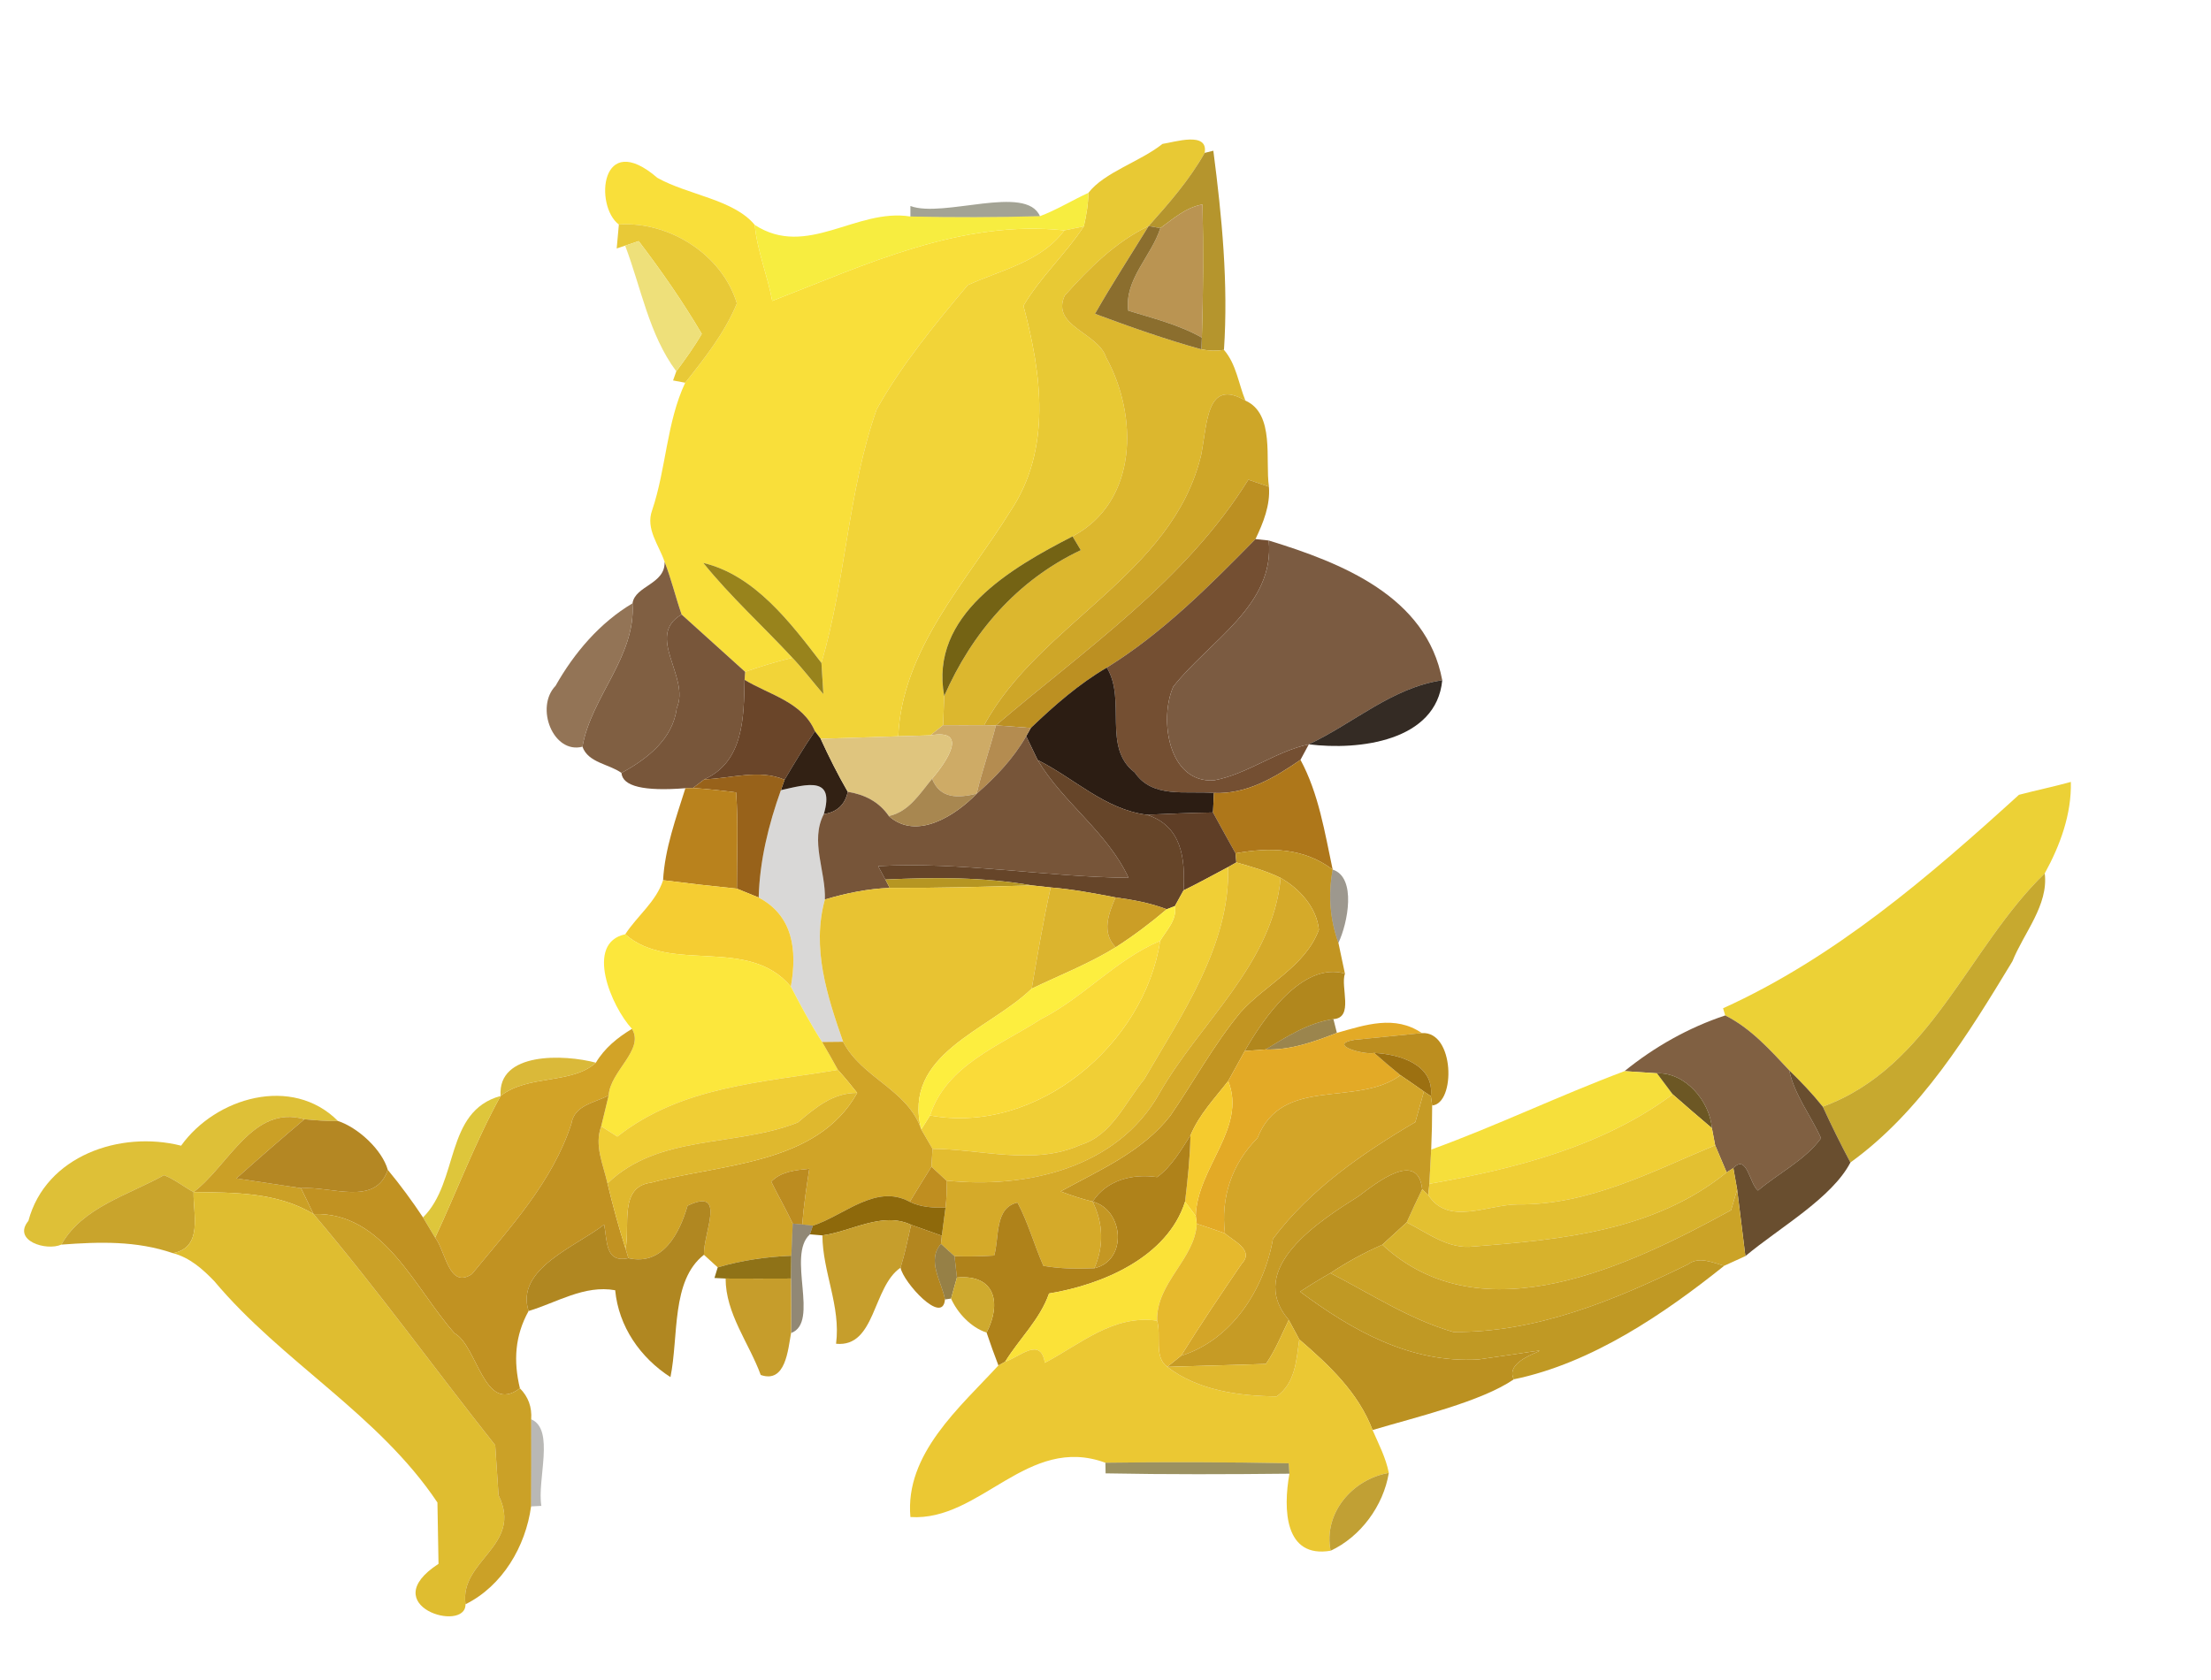 <?xml version="1.0" encoding="UTF-8" ?>
<!DOCTYPE svg PUBLIC "-//W3C//DTD SVG 1.1//EN" "http://www.w3.org/Graphics/SVG/1.1/DTD/svg11.dtd">
<svg width="204pt" height="155pt" viewBox="0 0 204 155" version="1.1" xmlns="http://www.w3.org/2000/svg">
<g id="#e8c934fe">
<path fill="#e8c934" opacity="1.00" d=" M 107.26 13.28 C 108.37 13.12 111.51 12.09 111.15 14.11 C 109.75 16.59 107.87 18.75 105.98 20.86 C 102.91 22.33 100.47 24.78 98.23 27.29 C 96.96 30.10 101.31 30.69 102.05 32.97 C 105.04 38.39 105.00 46.30 98.96 49.50 C 93.31 52.40 85.73 56.77 87.12 64.23 C 87.09 64.90 87.05 66.25 87.02 66.92 C 86.73 67.15 86.14 67.62 85.84 67.86 C 85.10 67.88 83.62 67.93 82.88 67.95 C 83.22 59.91 89.18 53.69 93.20 47.21 C 97.07 41.45 96.10 34.49 94.43 28.22 C 95.99 25.56 98.31 23.46 100.00 20.89 C 100.23 19.88 100.41 18.85 100.42 17.80 C 101.89 15.89 105.17 14.94 107.26 13.28 Z" />
</g>
<g id="#b29125f4">
<path fill="#b29125" opacity="0.96" d=" M 111.15 14.11 L 111.95 13.91 C 112.74 20.00 113.34 26.15 112.93 32.29 C 112.23 32.40 111.54 32.38 110.85 32.24 L 110.89 31.16 C 111.02 27.06 111.04 22.97 110.95 18.87 C 109.42 19.13 108.27 20.18 107.06 21.05 L 105.98 20.86 C 107.87 18.75 109.75 16.59 111.15 14.11 Z" />
</g>
<g id="#f9df3afe">
<path fill="#f9df3a" opacity="1.00" d=" M 57.10 20.72 C 54.82 19.01 55.40 11.88 60.65 16.41 C 63.48 18.00 67.70 18.40 69.64 20.76 C 69.86 23.16 70.82 25.41 71.25 27.77 C 79.97 24.39 88.65 20.25 98.21 21.26 C 96.03 24.17 92.42 24.89 89.29 26.31 C 86.26 29.93 83.19 33.65 80.88 37.79 C 78.23 45.36 78.05 53.49 75.79 61.18 C 72.92 57.44 69.63 53.08 64.89 51.95 C 67.41 55.07 70.39 57.77 73.11 60.70 C 71.63 61.06 70.18 61.50 68.75 62.00 C 66.80 60.23 64.84 58.47 62.89 56.71 C 62.33 55.10 61.94 53.44 61.32 51.85 C 60.81 50.31 59.54 48.81 60.17 47.09 C 61.47 43.24 61.49 39.01 63.22 35.32 C 65.03 33.04 66.87 30.71 67.99 28.00 C 66.62 23.46 61.70 20.40 57.10 20.72 Z" />
</g>
<g id="#f7ed40fb">
<path fill="#f7ed40" opacity="1.00" d=" M 95.95 19.95 C 97.50 19.37 98.91 18.49 100.42 17.80 C 100.41 18.85 100.23 19.88 100.00 20.89 C 99.55 20.98 98.66 21.17 98.21 21.26 C 88.65 20.25 79.97 24.39 71.25 27.77 C 70.82 25.41 69.86 23.16 69.64 20.76 C 74.46 23.88 78.99 19.18 84.00 19.98 C 87.98 20.07 91.97 20.06 95.95 19.95 Z" />
</g>
<g id="#2f2f0c6f">
<path fill="#2f2f0c" opacity="0.44" d=" M 84.00 19.01 C 87.03 20.15 94.68 16.97 95.95 19.95 C 91.97 20.06 87.98 20.07 84.00 19.98 L 84.00 19.01 Z" />
</g>
<g id="#ba9452ff">
<path fill="#ba9452" opacity="1.00" d=" M 107.06 21.05 C 108.27 20.18 109.42 19.13 110.95 18.87 C 111.04 22.97 111.02 27.06 110.89 31.16 C 108.78 29.96 106.40 29.38 104.10 28.67 C 103.72 25.79 106.24 23.65 107.06 21.05 Z" />
</g>
<g id="#e8c937fd">
<path fill="#e8c937" opacity="1.00" d=" M 57.10 20.72 C 61.70 20.40 66.62 23.46 67.99 28.00 C 66.87 30.71 65.03 33.04 63.22 35.32 L 62.10 35.11 L 62.40 34.27 C 63.23 33.15 64.05 32.02 64.75 30.81 C 63.00 27.84 61.02 24.99 58.93 22.25 C 58.62 22.36 57.99 22.56 57.68 22.67 L 56.90 22.93 C 56.95 22.37 57.05 21.27 57.10 20.72 Z" />
</g>
<g id="#f2d438ff">
<path fill="#f2d438" opacity="1.00" d=" M 98.21 21.26 C 98.66 21.17 99.55 20.98 100.00 20.89 C 98.31 23.46 95.99 25.56 94.43 28.22 C 96.10 34.49 97.07 41.45 93.20 47.21 C 89.18 53.69 83.22 59.91 82.88 67.95 C 81.09 68.01 77.51 68.12 75.72 68.18 L 75.19 67.48 C 74.04 64.78 71.00 64.13 68.70 62.74 L 68.75 62.00 C 70.18 61.50 71.63 61.06 73.11 60.70 C 74.12 61.77 75.01 62.94 75.97 64.06 C 75.93 63.34 75.83 61.90 75.79 61.18 C 78.05 53.49 78.23 45.36 80.88 37.79 C 83.19 33.65 86.26 29.93 89.29 26.31 C 92.42 24.89 96.03 24.17 98.21 21.26 Z" />
</g>
<g id="#dcb72eff">
<path fill="#dcb72e" opacity="1.00" d=" M 98.23 27.29 C 100.47 24.78 102.91 22.33 105.98 20.86 C 104.32 23.56 102.60 26.21 101.03 28.96 C 104.26 30.16 107.53 31.32 110.85 32.24 C 111.54 32.38 112.23 32.40 112.93 32.29 C 114.07 33.60 114.27 35.41 114.91 36.97 C 111.30 34.85 111.40 39.10 110.83 41.96 C 108.22 53.04 95.91 57.50 90.81 66.92 C 89.55 66.93 88.28 66.93 87.02 66.92 C 87.05 66.25 87.09 64.90 87.12 64.23 C 89.68 58.40 93.83 53.56 99.72 50.77 C 99.53 50.45 99.15 49.82 98.96 49.50 C 105.00 46.30 105.04 38.39 102.05 32.97 C 101.31 30.69 96.96 30.10 98.23 27.29 Z" />
</g>
<g id="#8b6e2eff">
<path fill="#8b6e2e" opacity="1.00" d=" M 105.98 20.86 L 107.06 21.05 C 106.24 23.65 103.72 25.79 104.10 28.67 C 106.40 29.38 108.78 29.96 110.89 31.16 L 110.85 32.24 C 107.53 31.32 104.26 30.16 101.03 28.96 C 102.60 26.21 104.32 23.56 105.98 20.86 Z" />
</g>
<g id="#eedf77f7">
<path fill="#eedf77" opacity="0.97" d=" M 57.68 22.67 C 57.99 22.56 58.62 22.36 58.93 22.25 C 61.02 24.99 63.00 27.84 64.75 30.81 C 64.05 32.02 63.23 33.15 62.40 34.27 C 59.87 30.87 59.16 26.56 57.68 22.67 Z" />
</g>
<g id="#cea628fe">
<path fill="#cea628" opacity="1.00" d=" M 110.83 41.96 C 111.40 39.10 111.30 34.85 114.91 36.97 C 117.65 38.20 116.72 42.42 117.08 44.92 C 116.60 44.76 115.65 44.43 115.18 44.27 C 109.36 53.62 100.15 59.89 91.89 66.94 L 90.81 66.92 C 95.91 57.50 108.22 53.04 110.83 41.96 Z" />
</g>
<g id="#bc9022ff">
<path fill="#bc9022" opacity="1.00" d=" M 115.18 44.27 C 115.65 44.43 116.60 44.76 117.08 44.92 C 117.21 46.64 116.56 48.23 115.84 49.75 C 111.59 54.06 107.30 58.40 102.12 61.61 C 99.53 63.13 97.27 65.11 95.11 67.18 C 94.30 67.12 92.70 67.00 91.89 66.94 C 100.15 59.89 109.36 53.62 115.18 44.27 Z" />
</g>
<g id="#746314ff">
<path fill="#746314" opacity="1.00" d=" M 87.12 64.23 C 85.73 56.77 93.31 52.40 98.96 49.50 C 99.15 49.82 99.53 50.45 99.72 50.77 C 93.83 53.56 89.68 58.40 87.12 64.23 Z" />
</g>
<g id="#744f32fe">
<path fill="#744f32" opacity="1.00" d=" M 102.12 61.61 C 107.30 58.40 111.59 54.06 115.84 49.75 L 117.06 49.88 C 117.65 55.86 111.55 59.16 108.25 63.37 C 106.94 66.34 107.77 72.26 111.99 72.02 C 115.08 71.45 117.67 69.35 120.76 68.69 C 120.57 69.05 120.19 69.76 119.99 70.12 C 117.60 71.77 115.03 73.31 112.00 73.18 C 109.40 72.96 106.34 73.71 104.70 71.29 C 101.68 68.99 103.95 64.61 102.12 61.61 Z" />
</g>
<g id="#7b5b41fd">
<path fill="#7b5b41" opacity="1.00" d=" M 117.06 49.88 C 123.74 51.93 131.63 55.02 133.07 62.78 C 128.45 63.45 124.87 66.76 120.76 68.69 C 117.67 69.35 115.08 71.45 111.99 72.02 C 107.77 72.26 106.94 66.34 108.25 63.37 C 111.55 59.16 117.65 55.86 117.06 49.88 Z" />
</g>
<g id="#805f42fb">
<path fill="#805f42" opacity="1.00" d=" M 61.32 51.85 C 61.94 53.44 62.33 55.10 62.89 56.71 C 59.48 58.70 63.71 62.47 62.44 65.35 C 62.09 68.20 59.70 70.05 57.34 71.33 C 56.19 70.50 54.27 70.40 53.74 68.91 C 54.56 64.26 58.67 60.63 58.36 55.68 C 58.59 54.05 61.39 53.93 61.32 51.85 Z" />
</g>
<g id="#98831cff">
<path fill="#98831c" opacity="1.00" d=" M 64.89 51.95 C 69.63 53.08 72.92 57.44 75.79 61.18 C 75.83 61.90 75.93 63.34 75.97 64.06 C 75.01 62.94 74.12 61.77 73.11 60.70 C 70.39 57.77 67.41 55.07 64.89 51.95 Z" />
</g>
<g id="#8f6e4ff6">
<path fill="#8f6e4f" opacity="0.96" d=" M 51.26 63.29 C 52.97 60.26 55.35 57.46 58.36 55.68 C 58.67 60.63 54.56 64.26 53.74 68.91 C 51.04 69.61 49.34 65.28 51.26 63.29 Z" />
</g>
<g id="#78563afd">
<path fill="#78563a" opacity="1.00" d=" M 62.44 65.35 C 63.71 62.47 59.48 58.70 62.89 56.71 C 64.84 58.47 66.80 60.23 68.75 62.00 L 68.70 62.74 C 68.63 66.18 68.63 70.28 64.99 71.92 C 64.73 72.12 64.20 72.52 63.93 72.72 L 63.24 72.74 C 59.41 73.04 57.44 72.57 57.34 71.33 C 59.70 70.05 62.09 68.20 62.44 65.35 Z" />
</g>
<g id="#2c1d13ff">
<path fill="#2c1d13" opacity="1.00" d=" M 95.11 67.18 C 97.27 65.11 99.53 63.13 102.12 61.61 C 103.95 64.61 101.68 68.99 104.70 71.29 C 106.34 73.71 109.40 72.96 112.00 73.18 C 111.98 73.63 111.94 74.53 111.92 74.98 C 109.88 75.01 107.85 75.10 105.81 75.19 C 101.95 74.71 99.10 71.81 95.74 70.14 C 95.47 69.59 94.95 68.49 94.68 67.94 L 95.11 67.18 Z" />
</g>
<g id="#6a4529ff">
<path fill="#6a4529" opacity="1.00" d=" M 64.99 71.92 C 68.63 70.28 68.63 66.18 68.70 62.74 C 71.00 64.13 74.04 64.78 75.19 67.48 C 74.19 68.93 73.29 70.44 72.39 71.96 C 70.05 70.95 67.45 71.85 64.99 71.92 Z" />
</g>
<g id="#231912ea">
<path fill="#231912" opacity="0.92" d=" M 120.76 68.69 C 124.87 66.76 128.45 63.45 133.07 62.78 C 132.53 68.41 125.39 69.27 120.76 68.69 Z" />
</g>
<g id="#ceab66ff">
<path fill="#ceab66" opacity="1.00" d=" M 85.84 67.86 C 86.14 67.62 86.73 67.15 87.02 66.92 C 88.28 66.93 89.55 66.93 90.81 66.92 L 91.89 66.94 C 91.36 69.06 90.61 71.12 90.11 73.25 C 88.41 73.65 86.75 73.75 86.00 71.87 C 87.21 70.44 89.53 67.22 85.84 67.86 Z" />
</g>
<g id="#b48c50ff">
<path fill="#b48c50" opacity="1.00" d=" M 91.89 66.94 C 92.70 67.00 94.30 67.12 95.11 67.18 L 94.68 67.94 C 93.51 69.99 91.88 71.71 90.11 73.25 C 90.61 71.12 91.36 69.06 91.89 66.94 Z" />
</g>
<g id="#322114fc">
<path fill="#322114" opacity="1.00" d=" M 72.39 71.96 C 73.29 70.44 74.19 68.93 75.19 67.48 L 75.72 68.18 C 76.48 69.84 77.30 71.48 78.22 73.07 C 77.97 74.26 77.23 74.95 76.01 75.13 C 77.05 71.60 74.45 72.38 72.05 72.92 L 72.39 71.96 Z" />
</g>
<g id="#dfc57eff">
<path fill="#dfc57e" opacity="1.00" d=" M 75.72 68.18 C 77.51 68.12 81.09 68.01 82.88 67.95 C 83.62 67.93 85.10 67.88 85.84 67.86 C 89.53 67.22 87.21 70.44 86.00 71.87 C 84.87 73.23 83.87 74.91 82.01 75.31 C 81.11 73.99 79.77 73.32 78.22 73.07 C 77.30 71.48 76.48 69.84 75.72 68.18 Z" />
</g>
<g id="#775539fe">
<path fill="#775539" opacity="1.00" d=" M 90.11 73.25 C 91.88 71.71 93.51 69.99 94.68 67.94 C 94.95 68.49 95.47 69.59 95.74 70.14 C 98.07 74.07 102.16 76.77 104.13 81.01 C 96.41 80.93 88.76 79.50 81.02 79.93 C 81.19 80.24 81.52 80.86 81.69 81.17 L 82.09 81.94 C 80.05 82.02 78.06 82.43 76.11 83.01 C 76.20 80.38 74.72 77.62 76.01 75.13 C 77.23 74.95 77.97 74.26 78.22 73.07 C 79.77 73.32 81.11 73.99 82.01 75.31 C 84.58 77.61 88.20 75.23 90.11 73.25 Z" />
</g>
<g id="#664529ff">
<path fill="#664529" opacity="1.00" d=" M 95.74 70.14 C 99.10 71.81 101.95 74.71 105.81 75.19 C 109.03 76.21 109.37 79.20 109.20 82.17 C 109.00 82.53 108.60 83.26 108.40 83.62 L 107.65 83.91 C 106.14 83.33 104.54 83.04 102.93 82.82 C 100.95 82.44 98.96 82.06 96.94 81.90 C 96.51 81.85 95.65 81.76 95.22 81.71 C 90.75 80.93 86.21 80.96 81.69 81.17 C 81.52 80.86 81.19 80.24 81.02 79.93 C 88.76 79.50 96.41 80.93 104.13 81.01 C 102.16 76.77 98.07 74.07 95.74 70.14 Z" />
</g>
<g id="#ae771afb">
<path fill="#ae771a" opacity="1.00" d=" M 112.00 73.18 C 115.03 73.31 117.60 71.77 119.99 70.12 C 121.67 73.23 122.23 76.82 122.96 80.25 C 120.32 78.24 117.18 78.17 114.00 78.75 C 113.30 77.50 112.61 76.24 111.92 74.98 C 111.94 74.53 111.98 73.63 112.00 73.18 Z" />
</g>
<g id="#955e14f8">
<path fill="#955e14" opacity="0.97" d=" M 64.99 71.92 C 67.45 71.85 70.05 70.95 72.39 71.96 L 72.05 72.92 C 70.91 76.10 70.09 79.44 70.00 82.83 C 69.50 82.62 68.49 82.22 67.99 82.01 C 67.98 79.05 68.13 76.09 67.92 73.13 C 66.59 72.95 65.26 72.81 63.93 72.72 C 64.20 72.52 64.73 72.12 64.99 71.92 Z" />
</g>
<g id="#0e0b032a">
<path fill="#0e0b03" opacity="0.16" d=" M 72.05 72.92 C 74.45 72.38 77.05 71.60 76.01 75.13 C 74.72 77.62 76.20 80.38 76.11 83.01 C 74.87 87.49 76.32 91.92 77.79 96.14 C 77.31 96.14 76.33 96.15 75.85 96.16 C 74.79 94.51 73.87 92.78 72.97 91.05 C 73.58 87.60 73.13 84.49 70.00 82.83 C 70.09 79.44 70.91 76.10 72.05 72.92 Z" />
</g>
<g id="#a88750ff">
<path fill="#a88750" opacity="1.00" d=" M 82.01 75.31 C 83.87 74.91 84.87 73.23 86.00 71.87 C 86.75 73.75 88.41 73.65 90.11 73.25 C 88.20 75.23 84.58 77.61 82.01 75.31 Z" />
</g>
<g id="#ecd136fc">
<path fill="#ecd136" opacity="1.00" d=" M 186.28 73.35 C 187.87 72.93 189.48 72.60 191.07 72.16 C 191.14 75.14 190.08 78.02 188.66 80.60 C 181.56 87.48 178.14 98.50 168.18 102.13 C 167.23 100.94 166.17 99.83 165.08 98.77 C 163.30 96.87 161.54 94.90 159.18 93.71 L 158.98 93.05 C 169.32 88.36 177.97 80.90 186.28 73.35 Z" />
</g>
<g id="#b9821dfb">
<path fill="#b9821d" opacity="1.00" d=" M 63.24 72.74 L 63.93 72.72 C 65.26 72.81 66.59 72.95 67.92 73.13 C 68.13 76.09 67.98 79.05 67.99 82.01 C 65.71 81.78 63.44 81.52 61.18 81.23 C 61.34 78.32 62.37 75.51 63.24 72.74 Z" />
</g>
<g id="#5b3920f7">
<path fill="#5b3920" opacity="0.97" d=" M 105.81 75.19 C 107.85 75.10 109.88 75.01 111.92 74.98 C 112.61 76.24 113.30 77.50 114.00 78.75 L 114.07 79.59 L 113.31 80.02 C 111.94 80.74 110.59 81.50 109.20 82.17 C 109.37 79.20 109.03 76.21 105.81 75.19 Z" />
</g>
<g id="#c29522ff">
<path fill="#c29522" opacity="1.00" d=" M 114.00 78.75 C 117.18 78.17 120.32 78.24 122.96 80.25 C 122.53 82.61 122.71 84.86 123.49 87.01 C 123.64 87.72 123.94 89.14 124.09 89.85 C 120.16 88.71 116.54 94.01 114.85 96.99 C 114.35 97.92 113.82 98.83 113.32 99.76 C 112.07 101.37 110.63 102.87 109.84 104.78 C 108.95 106.16 108.11 107.64 106.77 108.63 C 104.50 108.30 102.13 108.88 100.81 110.89 C 99.80 110.64 98.82 110.32 97.86 109.95 C 101.43 107.99 105.39 106.30 107.98 102.97 C 110.16 99.80 112.00 96.39 114.46 93.42 C 116.78 90.83 120.42 89.22 121.69 85.80 C 121.49 83.76 119.90 82.00 118.16 81.02 C 116.86 80.38 115.46 79.99 114.07 79.59 L 114.00 78.75 Z" />
</g>
<g id="#f0cf36ff">
<path fill="#f0cf36" opacity="1.00" d=" M 109.20 82.17 C 110.59 81.50 111.94 80.74 113.31 80.02 C 113.52 87.21 109.03 93.64 105.57 99.61 C 103.79 101.77 102.57 104.79 99.69 105.66 C 95.39 107.60 90.52 106.04 86.04 106.02 C 85.78 105.57 85.26 104.68 85.00 104.23 C 85.20 103.91 85.61 103.26 85.81 102.94 C 95.73 104.76 105.61 96.31 107.04 86.83 C 107.64 85.82 108.62 84.89 108.40 83.62 C 108.60 83.26 109.00 82.53 109.20 82.17 Z" />
</g>
<g id="#e3bc2fff">
<path fill="#e3bc2f" opacity="1.00" d=" M 113.31 80.02 L 114.07 79.59 C 115.46 79.99 116.86 80.38 118.16 81.02 C 117.43 88.99 110.69 94.35 106.94 100.96 C 103.05 107.83 94.63 109.73 87.32 108.95 C 86.97 108.63 86.29 107.99 85.94 107.67 C 85.97 107.26 86.01 106.43 86.04 106.02 C 90.52 106.04 95.39 107.60 99.69 105.66 C 102.57 104.79 103.79 101.77 105.57 99.61 C 109.03 93.64 113.52 87.21 113.31 80.02 Z" />
</g>
<g id="#271c0573">
<path fill="#271c05" opacity="0.45" d=" M 122.96 80.25 C 125.19 80.97 124.35 85.22 123.49 87.01 C 122.71 84.86 122.53 82.61 122.96 80.25 Z" />
</g>
<g id="#f5cd32fc">
<path fill="#f5cd32" opacity="1.00" d=" M 61.18 81.23 C 63.44 81.52 65.71 81.78 67.99 82.01 C 68.49 82.22 69.50 82.62 70.00 82.83 C 73.13 84.49 73.58 87.60 72.97 91.05 C 69.02 86.32 61.86 89.92 57.69 86.22 C 58.80 84.51 60.54 83.22 61.18 81.23 Z" />
</g>
<g id="#b69622ff">
<path fill="#b69622" opacity="1.00" d=" M 81.69 81.17 C 86.21 80.96 90.75 80.93 95.22 81.71 C 90.84 81.84 86.46 81.96 82.09 81.94 L 81.69 81.17 Z" />
</g>
<g id="#d5aa29ff">
<path fill="#d5aa29" opacity="1.00" d=" M 118.16 81.02 C 119.90 82.00 121.49 83.76 121.69 85.80 C 120.42 89.22 116.78 90.83 114.46 93.42 C 112.00 96.39 110.16 99.80 107.98 102.97 C 105.39 106.30 101.43 107.99 97.86 109.95 C 98.82 110.32 99.80 110.64 100.81 110.89 C 101.80 112.89 101.86 115.00 100.97 117.04 C 99.40 117.11 97.82 117.09 96.27 116.82 C 95.42 114.89 94.87 112.84 93.88 110.98 C 91.73 111.46 92.22 114.23 91.73 115.87 C 90.51 115.95 89.29 115.97 88.07 115.93 C 87.76 115.65 87.13 115.08 86.82 114.79 L 86.90 114.04 C 86.98 113.39 87.15 112.09 87.24 111.44 C 87.34 110.61 87.37 109.79 87.32 108.95 C 94.63 109.73 103.05 107.83 106.94 100.96 C 110.69 94.35 117.43 88.99 118.16 81.02 Z" />
</g>
<g id="#c5a527f6">
<path fill="#c5a527" opacity="0.96" d=" M 168.18 102.13 C 178.14 98.50 181.56 87.48 188.66 80.60 C 189.02 83.54 186.72 86.10 185.68 88.71 C 181.59 95.46 177.22 102.60 170.73 107.28 C 169.83 105.59 168.98 103.87 168.18 102.13 Z" />
</g>
<g id="#e8c332fe">
<path fill="#e8c332" opacity="1.00" d=" M 76.11 83.01 C 78.06 82.43 80.05 82.02 82.09 81.94 C 86.46 81.96 90.84 81.84 95.22 81.71 C 95.65 81.76 96.51 81.85 96.94 81.90 C 96.25 84.99 95.73 88.12 95.19 91.24 C 91.13 95.15 83.24 97.25 85.00 104.23 C 83.75 100.54 79.52 99.50 77.79 96.14 C 76.32 91.92 74.87 87.49 76.11 83.01 Z" />
</g>
<g id="#dbb42eff">
<path fill="#dbb42e" opacity="1.00" d=" M 96.94 81.90 C 98.96 82.06 100.95 82.44 102.93 82.82 C 102.28 84.30 101.61 86.07 102.94 87.42 C 100.49 88.94 97.78 89.99 95.19 91.24 C 95.73 88.12 96.25 84.99 96.94 81.90 Z" />
</g>
<g id="#cb9e26ff">
<path fill="#cb9e26" opacity="1.00" d=" M 102.93 82.82 C 104.54 83.04 106.14 83.33 107.65 83.91 C 106.16 85.18 104.59 86.36 102.94 87.42 C 101.61 86.07 102.28 84.30 102.93 82.82 Z" />
</g>
<g id="#fdee3fff">
<path fill="#fdee3f" opacity="1.00" d=" M 107.65 83.91 L 108.40 83.62 C 108.62 84.89 107.64 85.82 107.04 86.83 C 102.96 88.55 99.97 92.06 96.03 94.06 C 92.28 96.48 87.31 98.30 85.81 102.94 C 85.61 103.26 85.20 103.91 85.00 104.23 C 83.24 97.25 91.13 95.15 95.19 91.24 C 97.78 89.99 100.49 88.94 102.94 87.42 C 104.59 86.36 106.16 85.18 107.65 83.91 Z" />
</g>
<g id="#fce73cfe">
<path fill="#fce73c" opacity="1.00" d=" M 58.31 94.95 C 56.39 92.88 53.93 87.02 57.69 86.22 C 61.86 89.92 69.02 86.32 72.97 91.05 C 73.87 92.78 74.79 94.51 75.85 96.16 C 76.35 97.01 76.83 97.86 77.31 98.73 C 70.30 99.92 62.90 100.22 56.96 104.89 C 56.59 104.65 55.84 104.18 55.47 103.94 C 55.64 103.23 55.98 101.80 56.16 101.09 C 56.29 98.85 59.49 96.89 58.31 94.95 Z" />
</g>
<g id="#fadb39ff">
<path fill="#fadb39" opacity="1.00" d=" M 96.03 94.06 C 99.97 92.06 102.96 88.55 107.04 86.83 C 105.61 96.31 95.73 104.76 85.81 102.94 C 87.31 98.30 92.28 96.48 96.03 94.06 Z" />
</g>
<g id="#b1871dfc">
<path fill="#b1871d" opacity="1.00" d=" M 114.85 96.99 C 116.54 94.01 120.16 88.71 124.09 89.85 C 123.66 91.10 124.94 93.93 123.03 94.05 C 120.72 94.38 118.72 95.67 116.77 96.85 C 116.29 96.89 115.33 96.95 114.85 96.99 Z" />
</g>
<g id="#7a5c12c0">
<path fill="#7a5c12" opacity="0.75" d=" M 116.77 96.85 C 118.72 95.67 120.72 94.38 123.03 94.05 L 123.35 95.32 C 121.24 96.15 119.07 96.92 116.77 96.85 Z" />
</g>
<g id="#e3aa26fd">
<path fill="#e3aa26" opacity="1.00" d=" M 123.35 95.32 C 125.98 94.58 128.70 93.64 131.19 95.34 C 129.64 95.49 126.53 95.80 124.98 95.96 C 122.39 96.39 125.82 97.38 126.79 97.17 C 127.58 97.87 128.39 98.56 129.22 99.23 C 125.13 102.22 118.29 99.22 116.02 105.03 C 113.64 107.41 112.62 110.54 113.02 113.82 C 112.16 113.51 111.29 113.22 110.42 112.93 L 110.33 112.22 C 110.43 107.79 115.06 104.10 113.32 99.76 C 113.82 98.83 114.35 97.92 114.85 96.99 C 115.33 96.95 116.29 96.89 116.77 96.85 C 119.07 96.92 121.24 96.15 123.35 95.32 Z" />
</g>
<g id="#806042fd">
<path fill="#806042" opacity="1.00" d=" M 149.89 98.85 C 152.63 96.62 155.82 94.82 159.18 93.71 C 161.54 94.90 163.30 96.87 165.08 98.77 C 165.58 101.07 167.07 102.93 168.02 105.04 C 166.54 107.07 164.10 108.26 162.20 109.87 C 161.41 109.23 161.19 106.45 159.93 107.80 L 159.31 108.19 C 159.04 107.57 158.52 106.31 158.25 105.69 C 158.18 105.29 158.03 104.50 157.95 104.11 C 157.75 101.62 155.50 98.95 152.88 99.05 C 152.13 99.00 150.63 98.90 149.89 98.85 Z" />
</g>
<g id="#d2a327fe">
<path fill="#d2a327" opacity="1.00" d=" M 58.31 94.95 C 59.49 96.89 56.29 98.85 56.16 101.09 C 54.86 101.78 53.00 101.97 52.72 103.70 C 50.98 109.08 47.06 113.28 43.55 117.57 C 41.42 119.02 41.12 115.46 40.15 114.22 C 42.18 109.87 43.87 105.35 46.19 101.14 C 48.74 99.13 52.76 100.10 54.98 98.07 C 55.78 96.72 56.98 95.75 58.31 94.95 Z" />
</g>
<g id="#ba8b19f7">
<path fill="#ba8b19" opacity="0.97" d=" M 131.19 95.34 C 134.22 95.14 134.32 101.85 132.14 102.02 L 132.02 101.16 C 132.36 98.23 129.10 97.28 126.79 97.17 C 125.82 97.38 122.39 96.39 124.98 95.96 C 126.53 95.80 129.64 95.49 131.19 95.34 Z" />
</g>
<g id="#d0a427ff">
<path fill="#d0a427" opacity="1.00" d=" M 75.85 96.16 C 76.33 96.15 77.31 96.14 77.79 96.14 C 79.52 99.50 83.75 100.54 85.00 104.23 C 85.26 104.68 85.78 105.57 86.04 106.02 C 86.01 106.43 85.97 107.26 85.94 107.67 C 85.26 108.74 84.61 109.82 83.94 110.91 C 80.83 109.20 77.89 112.17 75.00 113.11 L 74.02 113.00 C 74.15 111.27 74.41 109.57 74.67 107.86 C 73.42 107.99 72.09 108.09 71.16 109.05 C 71.79 110.35 72.53 111.60 73.14 112.92 C 73.10 113.66 73.04 115.15 73.01 115.89 C 70.71 115.98 68.43 116.31 66.22 116.96 C 65.90 116.67 65.27 116.09 64.95 115.80 C 64.88 113.79 67.09 109.52 63.44 111.27 C 62.70 113.81 61.16 116.84 57.98 116.11 L 57.72 115.24 C 58.15 113.14 57.08 109.50 60.09 109.14 C 66.56 107.38 75.39 107.51 79.09 100.86 C 78.52 100.13 77.93 99.42 77.31 98.73 C 76.83 97.86 76.35 97.01 75.85 96.16 Z" />
</g>
<g id="#d8b52bec">
<path fill="#d8b52b" opacity="0.93" d=" M 46.19 101.14 C 45.89 97.05 52.06 97.29 54.98 98.07 C 52.76 100.10 48.74 99.13 46.19 101.14 Z" />
</g>
<g id="#9c7011fe">
<path fill="#9c7011" opacity="1.00" d=" M 126.79 97.17 C 129.10 97.28 132.36 98.23 132.02 101.16 L 131.38 100.73 C 130.66 100.22 129.94 99.72 129.22 99.23 C 128.39 98.56 127.58 97.87 126.79 97.17 Z" />
</g>
<g id="#f0ce35ff">
<path fill="#f0ce35" opacity="1.00" d=" M 56.96 104.89 C 62.90 100.22 70.30 99.92 77.31 98.73 C 77.93 99.42 78.52 100.13 79.09 100.86 C 76.84 100.84 75.22 102.24 73.61 103.59 C 67.86 105.88 60.79 104.63 56.05 109.21 C 55.67 107.49 54.81 105.71 55.47 103.94 C 55.84 104.18 56.59 104.65 56.96 104.89 Z" />
</g>
<g id="#d3a528ff">
<path fill="#d3a528" opacity="1.00" d=" M 129.22 99.23 C 129.94 99.72 130.66 100.22 131.38 100.73 C 131.18 101.44 130.78 102.85 130.59 103.55 C 125.71 106.42 120.87 109.76 117.45 114.33 C 116.64 119.00 113.65 123.66 108.97 125.12 C 110.76 122.24 112.66 119.42 114.57 116.62 C 115.77 115.36 113.78 114.52 113.02 113.82 C 112.62 110.54 113.64 107.41 116.02 105.03 C 118.29 99.22 125.13 102.22 129.22 99.23 Z" />
</g>
<g id="#f6df3bfc">
<path fill="#f6df3b" opacity="1.00" d=" M 132.05 106.09 C 138.03 103.92 143.89 101.10 149.89 98.85 C 150.63 98.90 152.13 99.00 152.88 99.05 C 153.24 99.53 153.97 100.50 154.33 100.99 C 147.88 105.81 139.72 107.88 131.88 109.25 C 131.92 108.46 132.01 106.88 132.05 106.09 Z" />
</g>
<g id="#6c5724ff">
<path fill="#6c5724" opacity="1.00" d=" M 152.88 99.05 C 155.50 98.95 157.75 101.62 157.95 104.11 C 156.73 103.08 155.53 102.04 154.33 100.99 C 153.97 100.50 153.24 99.53 152.88 99.05 Z" />
</g>
<g id="#634727f6">
<path fill="#634727" opacity="0.96" d=" M 165.08 98.77 C 166.17 99.83 167.23 100.94 168.18 102.13 C 168.98 103.87 169.83 105.59 170.73 107.28 C 169.02 110.57 164.20 113.28 161.04 115.92 C 160.85 114.38 160.47 111.31 160.28 109.78 C 160.19 109.28 160.01 108.29 159.93 107.80 C 161.19 106.45 161.41 109.23 162.20 109.87 C 164.10 108.26 166.54 107.07 168.02 105.04 C 167.07 102.93 165.58 101.07 165.08 98.77 Z" />
</g>
<g id="#f5cb2eff">
<path fill="#f5cb2e" opacity="1.00" d=" M 113.32 99.76 C 115.06 104.10 110.43 107.79 110.33 112.22 C 110.08 111.89 109.59 111.23 109.34 110.90 C 109.58 108.86 109.80 106.83 109.84 104.78 C 110.63 102.87 112.07 101.37 113.32 99.76 Z" />
</g>
<g id="#dcbd2ff5">
<path fill="#dcbd2f" opacity="0.96" d=" M 16.71 105.73 C 19.89 101.28 26.95 99.20 31.18 103.45 C 30.15 103.47 29.12 103.39 28.09 103.29 C 23.34 101.91 21.10 107.58 17.86 110.01 C 16.93 109.51 16.11 108.83 15.13 108.45 C 11.87 110.28 7.59 111.41 5.66 114.86 C 4.25 115.48 1.12 114.49 2.62 112.67 C 4.22 106.66 11.10 104.31 16.71 105.73 Z" />
</g>
<g id="#dcc22fef">
<path fill="#dcc22f" opacity="0.94" d=" M 39.03 112.35 C 42.39 109.02 41.00 102.57 46.19 101.14 C 43.87 105.35 42.18 109.87 40.15 114.22 C 39.87 113.75 39.31 112.82 39.03 112.35 Z" />
</g>
<g id="#c19222fe">
<path fill="#c19222" opacity="1.00" d=" M 52.72 103.70 C 53.00 101.97 54.86 101.78 56.16 101.09 C 55.98 101.80 55.64 103.23 55.47 103.94 C 54.81 105.71 55.67 107.49 56.05 109.21 C 56.54 111.24 57.08 113.25 57.72 115.24 L 57.98 116.11 C 55.81 116.59 56.04 114.49 55.74 113.01 C 53.16 115.04 47.53 117.09 48.77 120.99 C 47.51 123.27 47.36 125.59 47.97 128.12 C 44.67 130.60 44.07 124.22 41.94 123.04 C 38.27 118.91 35.40 111.83 28.93 112.04 C 28.64 111.44 28.06 110.25 27.77 109.65 C 30.62 109.45 34.63 111.36 35.78 107.96 C 36.94 109.36 38.02 110.83 39.03 112.35 C 39.31 112.82 39.87 113.75 40.15 114.22 C 41.12 115.46 41.42 119.02 43.55 117.57 C 47.06 113.28 50.98 109.08 52.72 103.70 Z" />
</g>
<g id="#dfb82eff">
<path fill="#dfb82e" opacity="1.00" d=" M 73.61 103.59 C 75.22 102.24 76.84 100.84 79.09 100.86 C 75.39 107.51 66.56 107.38 60.09 109.14 C 57.08 109.50 58.15 113.14 57.72 115.24 C 57.08 113.25 56.54 111.24 56.05 109.21 C 60.79 104.63 67.86 105.88 73.61 103.59 Z" />
</g>
<g id="#c69b25fe">
<path fill="#c69b25" opacity="1.00" d=" M 131.38 100.73 L 132.02 101.16 L 132.14 102.02 C 132.14 103.37 132.11 104.73 132.05 106.09 C 132.01 106.88 131.92 108.46 131.88 109.25 L 131.79 110.29 L 131.22 109.75 C 130.82 106.07 126.94 109.21 125.36 110.39 C 121.85 112.61 114.82 117.03 118.91 121.81 C 118.24 123.18 117.68 124.61 116.80 125.87 C 113.75 125.98 110.74 126.04 107.70 126.14 C 108.02 125.88 108.65 125.38 108.97 125.12 C 113.65 123.66 116.64 119.00 117.45 114.33 C 120.87 109.76 125.71 106.42 130.59 103.55 C 130.78 102.85 131.18 101.44 131.38 100.73 Z" />
</g>
<g id="#f0cf35ff">
<path fill="#f0cf35" opacity="1.00" d=" M 154.33 100.99 C 155.53 102.04 156.73 103.08 157.95 104.11 C 158.03 104.50 158.18 105.29 158.25 105.69 C 152.39 108.13 146.57 111.23 140.02 111.15 C 137.23 111.17 133.62 113.15 131.79 110.29 L 131.88 109.25 C 139.72 107.88 147.88 105.81 154.33 100.99 Z" />
</g>
<g id="#cba026ff">
<path fill="#cba026" opacity="1.00" d=" M 17.86 110.01 C 21.10 107.58 23.34 101.91 28.09 103.29 C 25.97 105.08 23.88 106.90 21.81 108.75 C 23.30 108.97 26.28 109.43 27.77 109.65 C 28.06 110.25 28.64 111.44 28.93 112.04 C 25.59 110.02 21.65 110.06 17.86 110.01 Z" />
</g>
<g id="#b2841df8">
<path fill="#b2841d" opacity="0.97" d=" M 28.09 103.29 C 29.12 103.39 30.15 103.47 31.18 103.45 C 33.04 104.06 35.25 106.10 35.78 107.96 C 34.63 111.36 30.62 109.45 27.77 109.65 C 26.28 109.43 23.30 108.97 21.81 108.75 C 23.88 106.90 25.97 105.08 28.09 103.29 Z" />
</g>
<g id="#af821afe">
<path fill="#af821a" opacity="1.00" d=" M 106.77 108.63 C 108.11 107.64 108.95 106.16 109.84 104.78 C 109.80 106.83 109.58 108.86 109.34 110.90 C 107.72 116.02 101.71 118.57 96.79 119.37 C 95.96 121.77 94.05 123.54 92.74 125.67 L 92.12 126.01 C 91.73 125.00 91.37 123.99 91.03 122.98 C 92.42 120.28 91.84 117.57 88.29 117.90 C 88.23 117.41 88.13 116.43 88.07 115.93 C 89.29 115.97 90.51 115.95 91.73 115.87 C 92.22 114.23 91.73 111.46 93.88 110.98 C 94.87 112.84 95.42 114.89 96.27 116.82 C 97.82 117.09 99.40 117.11 100.97 117.04 C 104.06 116.34 103.70 111.64 100.81 110.89 C 102.13 108.88 104.50 108.30 106.77 108.63 Z" />
</g>
<g id="#e3c031ff">
<path fill="#e3c031" opacity="1.00" d=" M 140.02 111.15 C 146.57 111.23 152.39 108.13 158.25 105.69 C 158.52 106.31 159.04 107.57 159.31 108.19 C 152.71 113.57 144.12 114.40 135.99 115.03 C 133.66 115.33 131.74 113.79 129.79 112.81 C 130.25 111.78 130.73 110.76 131.22 109.75 L 131.79 110.29 C 133.62 113.15 137.23 111.17 140.02 111.15 Z" />
</g>
<g id="#c8a227f8">
<path fill="#c8a227" opacity="0.97" d=" M 15.13 108.45 C 16.11 108.83 16.93 109.51 17.86 110.01 C 17.82 112.08 18.75 115.11 15.96 115.65 C 12.57 114.49 9.16 114.60 5.66 114.86 C 7.59 111.41 11.87 110.28 15.13 108.45 Z" />
</g>
<g id="#bc8c20ff">
<path fill="#bc8c20" opacity="1.00" d=" M 71.16 109.05 C 72.09 108.09 73.42 107.99 74.67 107.86 C 74.41 109.57 74.15 111.27 74.02 113.00 L 73.14 112.92 C 72.53 111.60 71.79 110.35 71.16 109.05 Z" />
</g>
<g id="#bf8e20ff">
<path fill="#bf8e20" opacity="1.00" d=" M 83.94 110.91 C 84.61 109.82 85.26 108.74 85.94 107.67 C 86.29 107.99 86.97 108.63 87.32 108.95 C 87.37 109.79 87.34 110.61 87.24 111.44 C 86.11 111.47 84.97 111.41 83.94 110.91 Z" />
</g>
<g id="#bb9121fc">
<path fill="#bb9121" opacity="1.00" d=" M 125.36 110.39 C 126.94 109.21 130.82 106.07 131.22 109.75 C 130.73 110.76 130.25 111.78 129.79 112.81 C 129.04 113.49 128.29 114.18 127.54 114.87 C 125.87 115.60 124.26 116.48 122.75 117.49 C 121.80 118.03 120.87 118.60 119.95 119.20 C 124.77 122.79 130.12 125.82 136.40 125.46 C 147.70 123.88 138.27 124.69 139.68 127.29 C 136.65 129.36 130.68 130.77 126.64 131.97 C 125.32 128.50 122.63 125.99 119.88 123.61 C 119.64 123.16 119.15 122.26 118.91 121.81 C 114.82 117.03 121.85 112.61 125.36 110.39 Z" />
</g>
<g id="#d7b22cff">
<path fill="#d7b22c" opacity="1.00" d=" M 159.31 108.19 L 159.93 107.80 C 160.01 108.29 160.19 109.28 160.28 109.78 C 160.14 110.25 159.86 111.21 159.72 111.68 C 150.39 116.80 136.73 123.40 127.54 114.87 C 128.29 114.18 129.04 113.49 129.79 112.81 C 131.74 113.79 133.66 115.33 135.99 115.03 C 144.12 114.40 152.71 113.57 159.31 108.19 Z" />
</g>
<g id="#dfbd30fc">
<path fill="#dfbd30" opacity="1.00" d=" M 17.86 110.01 C 21.65 110.06 25.59 110.02 28.93 112.04 C 34.79 118.94 40.07 126.28 45.69 133.37 L 46.00 137.99 C 48.30 142.66 42.37 143.97 42.95 148.05 C 42.99 150.74 34.51 148.19 40.46 144.32 C 40.43 142.91 40.38 140.08 40.36 138.66 C 34.92 130.52 26.02 125.69 19.77 118.23 C 18.69 117.11 17.51 116.06 15.96 115.65 C 18.75 115.11 17.82 112.08 17.86 110.01 Z" />
</g>
<g id="#8e690bfd">
<path fill="#8e690b" opacity="1.00" d=" M 75.00 113.11 C 77.89 112.17 80.83 109.20 83.94 110.91 C 84.97 111.41 86.11 111.47 87.24 111.44 C 87.15 112.09 86.98 113.39 86.90 114.04 C 85.95 113.71 85.01 113.37 84.06 113.03 C 81.40 111.78 78.57 113.65 75.88 114.01 L 74.73 113.91 L 75.00 113.11 Z" />
</g>
<g id="#cba327ff">
<path fill="#cba327" opacity="1.00" d=" M 160.28 109.78 C 160.47 111.31 160.85 114.38 161.04 115.92 C 160.55 116.14 159.58 116.59 159.09 116.81 C 157.97 116.52 156.77 115.90 155.71 116.70 C 148.97 120.00 141.69 123.01 134.08 122.92 C 130.03 121.75 126.47 119.40 122.75 117.49 C 124.26 116.48 125.87 115.60 127.54 114.87 C 136.73 123.40 150.39 116.80 159.72 111.68 C 159.86 111.21 160.14 110.25 160.28 109.78 Z" />
</g>
<g id="#ae841bf7">
<path fill="#ae841b" opacity="0.97" d=" M 63.44 111.27 C 67.09 109.52 64.88 113.79 64.95 115.80 C 61.91 118.17 62.63 123.32 61.86 127.09 C 59.07 125.29 57.08 122.42 56.76 119.07 C 53.92 118.56 51.39 120.20 48.77 120.99 C 47.53 117.09 53.16 115.04 55.74 113.01 C 56.04 114.49 55.81 116.59 57.98 116.11 C 61.16 116.84 62.70 113.81 63.44 111.27 Z" />
</g>
<g id="#c49723ff">
<path fill="#c49723" opacity="1.00" d=" M 100.81 110.89 C 103.70 111.64 104.06 116.34 100.97 117.04 C 101.86 115.00 101.80 112.89 100.81 110.89 Z" />
</g>
<g id="#fbe238ff">
<path fill="#fbe238" opacity="1.00" d=" M 109.34 110.90 C 109.59 111.23 110.08 111.89 110.33 112.22 L 110.42 112.93 C 110.25 116.21 106.68 118.35 106.76 121.88 C 102.71 121.30 99.71 124.03 96.40 125.77 C 96.02 123.31 94.08 125.23 92.74 125.67 C 94.05 123.54 95.96 121.77 96.79 119.37 C 101.71 118.57 107.72 116.02 109.34 110.90 Z" />
</g>
<g id="#cba127fd">
<path fill="#cba127" opacity="1.00" d=" M 28.93 112.04 C 35.40 111.83 38.27 118.91 41.94 123.04 C 44.07 124.22 44.67 130.60 47.97 128.12 C 48.75 128.91 49.09 129.86 49.01 130.98 C 49.02 133.65 49.02 136.33 49.00 139.02 C 48.50 142.71 46.36 146.36 42.95 148.05 C 42.37 143.97 48.30 142.66 46.00 137.99 L 45.69 133.37 C 40.07 126.28 34.79 118.94 28.93 112.04 Z" />
</g>
<g id="#c49a24f6">
<path fill="#c49a24" opacity="0.96" d=" M 75.88 114.01 C 78.57 113.65 81.40 111.78 84.06 113.03 C 83.77 114.35 83.49 115.69 83.09 116.99 C 80.49 118.76 80.80 124.37 77.14 124.01 C 77.59 120.54 75.90 117.40 75.88 114.01 Z" />
</g>
<g id="#3b2c098e">
<path fill="#3b2c09" opacity="0.56" d=" M 73.14 112.92 L 74.02 113.00 L 75.00 113.11 L 74.73 113.91 C 72.56 115.84 75.66 122.05 72.99 123.02 C 73.01 121.34 73.00 119.67 72.98 117.99 C 72.99 117.47 73.00 116.42 73.01 115.89 C 73.04 115.15 73.10 113.66 73.14 112.92 Z" />
</g>
<g id="#b1841bfa">
<path fill="#b1841b" opacity="0.98" d=" M 84.06 113.03 C 85.01 113.37 85.95 113.71 86.90 114.04 L 86.82 114.79 C 85.48 116.34 86.88 118.25 87.19 119.92 C 86.98 122.35 83.34 118.33 83.09 116.99 C 83.49 115.69 83.77 114.35 84.06 113.03 Z" />
</g>
<g id="#e6b92dff">
<path fill="#e6b92d" opacity="1.00" d=" M 110.42 112.93 C 111.29 113.22 112.16 113.51 113.02 113.82 C 113.78 114.52 115.77 115.36 114.57 116.62 C 112.66 119.42 110.76 122.24 108.97 125.12 C 108.65 125.38 108.02 125.88 107.70 126.14 C 106.44 125.23 107.17 123.22 106.76 121.88 C 106.68 118.35 110.25 116.21 110.42 112.93 Z" />
</g>
<g id="#795c12c8">
<path fill="#795c12" opacity="0.78" d=" M 87.19 119.92 C 86.88 118.25 85.48 116.34 86.82 114.79 C 87.13 115.08 87.76 115.65 88.07 115.93 C 88.13 116.43 88.23 117.41 88.29 117.90 C 88.16 118.39 87.89 119.36 87.75 119.84 L 87.19 119.92 Z" />
</g>
<g id="#8b6c0ef4">
<path fill="#8b6c0e" opacity="0.96" d=" M 66.22 116.96 C 68.43 116.31 70.71 115.98 73.01 115.89 C 73.00 116.42 72.99 117.47 72.98 117.99 C 70.97 118.00 68.96 118.00 66.95 117.99 L 65.92 117.94 L 66.22 116.96 Z" />
</g>
<g id="#c09924fb">
<path fill="#c09924" opacity="1.00" d=" M 155.71 116.70 C 156.77 115.90 157.97 116.52 159.09 116.81 C 153.58 121.22 146.89 125.80 139.68 127.29 C 138.27 124.69 147.70 123.88 136.40 125.46 C 130.12 125.82 124.77 122.79 119.95 119.20 C 120.87 118.60 121.80 118.03 122.75 117.49 C 126.47 119.40 130.03 121.75 134.08 122.92 C 141.69 123.01 148.97 120.00 155.71 116.70 Z" />
</g>
<g id="#c59b25f8">
<path fill="#c59b25" opacity="0.97" d=" M 66.95 117.99 C 68.96 118.00 70.97 118.00 72.98 117.99 C 73.00 119.67 73.01 121.34 72.99 123.02 C 72.70 124.57 72.49 127.69 70.19 126.89 C 69.11 123.94 66.95 121.23 66.95 117.99 Z" />
</g>
<g id="#cea829f8">
<path fill="#cea829" opacity="0.97" d=" M 88.29 117.90 C 91.84 117.57 92.42 120.28 91.03 122.98 C 89.60 122.51 88.36 121.20 87.75 119.84 C 87.89 119.36 88.16 118.39 88.29 117.90 Z" />
</g>
<g id="#ebc833fd">
<path fill="#ebc833" opacity="1.00" d=" M 96.40 125.77 C 99.71 124.03 102.71 121.30 106.76 121.88 C 107.17 123.22 106.44 125.23 107.70 126.14 C 110.53 128.32 114.31 128.83 117.79 128.87 C 119.53 127.63 119.61 125.52 119.88 123.61 C 122.63 125.99 125.32 128.50 126.64 131.97 C 127.20 133.26 127.87 134.53 128.14 135.93 C 124.77 136.50 122.08 139.67 122.77 143.11 C 118.52 143.83 118.38 139.30 118.97 136.00 L 118.90 135.04 C 113.26 134.93 107.63 134.91 101.99 134.99 C 94.79 132.34 90.47 140.42 84.00 140.00 C 83.47 134.19 88.57 129.87 92.12 126.01 L 92.74 125.67 C 94.08 125.23 96.02 123.31 96.40 125.77 Z" />
</g>
<g id="#e0b82eff">
<path fill="#e0b82e" opacity="1.00" d=" M 116.80 125.87 C 117.68 124.61 118.24 123.18 118.91 121.81 C 119.15 122.26 119.64 123.16 119.88 123.61 C 119.61 125.52 119.53 127.63 117.79 128.87 C 114.31 128.83 110.53 128.32 107.70 126.14 C 110.74 126.04 113.75 125.98 116.80 125.87 Z" />
</g>
<g id="#0f0b0349">
<path fill="#0f0b03" opacity="0.29" d=" M 49.01 130.98 C 51.22 131.91 49.54 136.57 49.95 138.97 L 49.00 139.02 C 49.02 136.33 49.02 133.65 49.01 130.98 Z" />
</g>
<g id="#6d5e18ae">
<path fill="#6d5e18" opacity="0.68" d=" M 101.99 134.99 C 107.63 134.91 113.26 134.93 118.90 135.04 L 118.97 136.00 C 113.31 136.06 107.66 136.08 102.01 135.97 L 101.99 134.99 Z" />
</g>
<g id="#bd9a28f0">
<path fill="#bd9a28" opacity="0.94" d=" M 122.77 143.11 C 122.08 139.67 124.77 136.50 128.14 135.93 C 127.64 138.97 125.54 141.82 122.77 143.11 Z" />
</g>
</svg>

